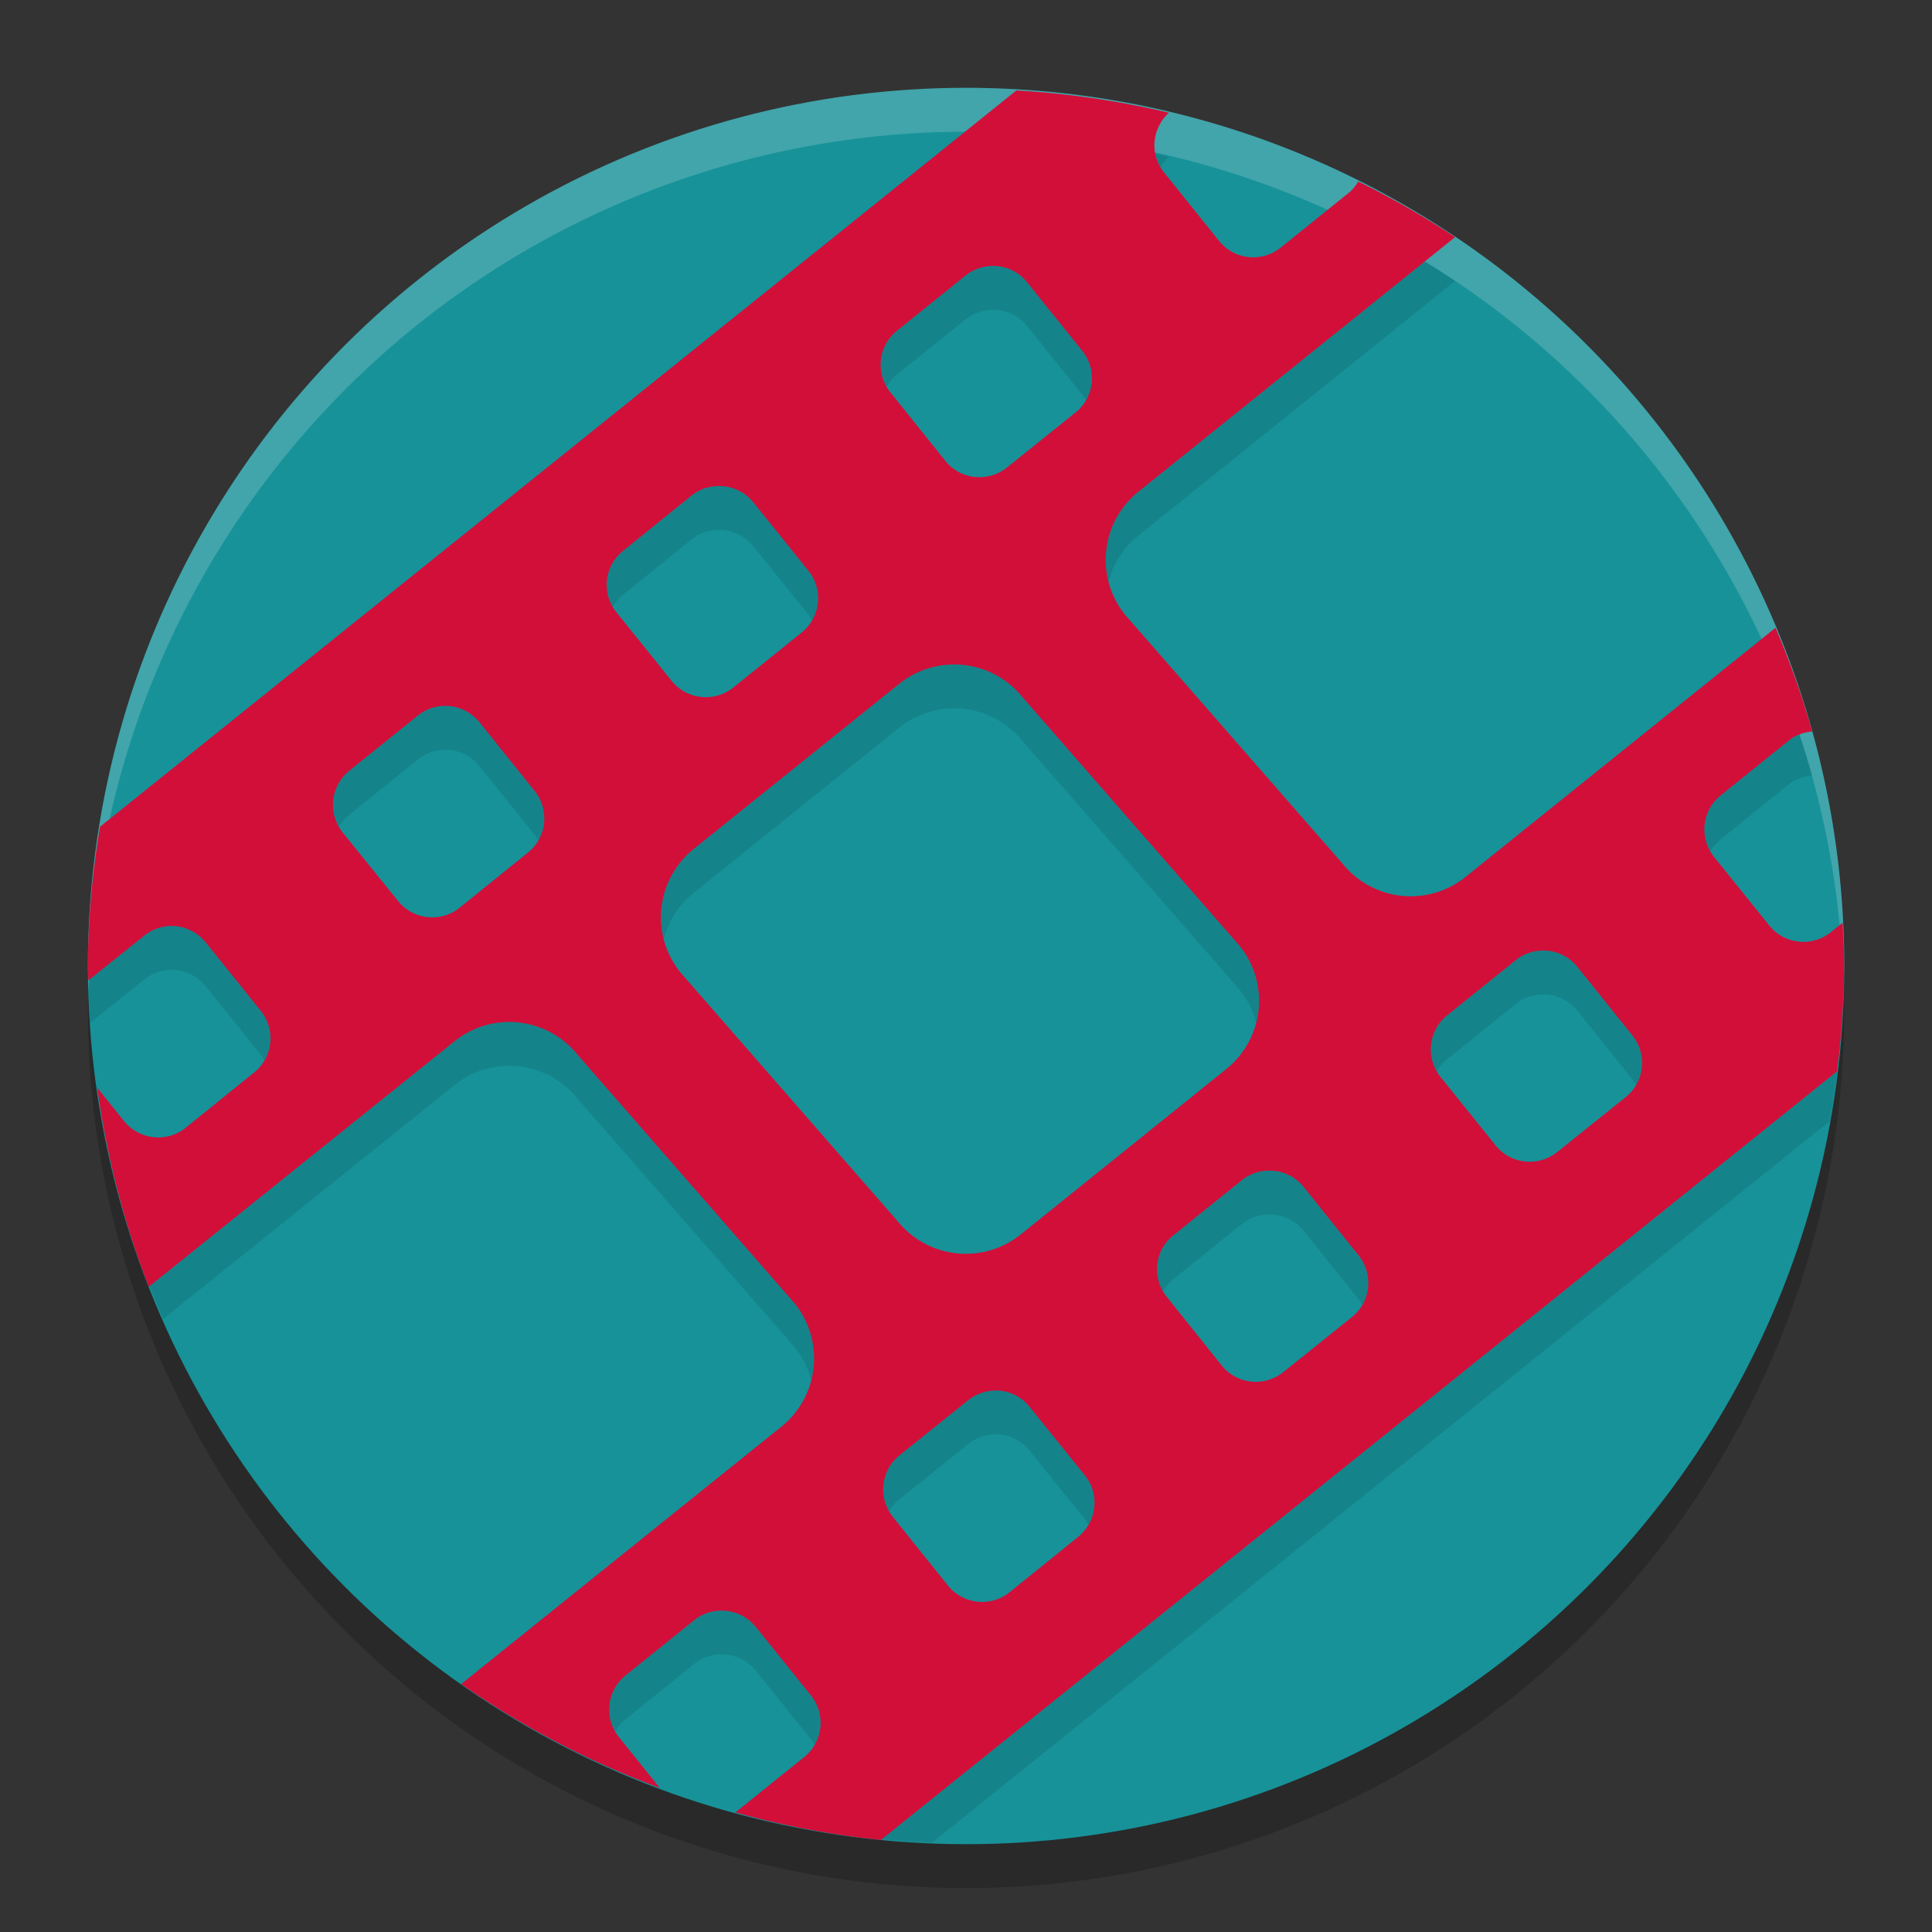 <svg xmlns="http://www.w3.org/2000/svg" width="22" height="22" version="1.1">
 <rect width="100%" height="100%" fill="#333333" stroke="none"/>
 <g transform="translate(-0.999,-1)">
  <circle style="opacity:0.2" cx="12" cy="12.5" r="10"/>
  <circle style="fill:#179299" cx="12" cy="12" r="10"/>
  <path style="opacity:0.2;fill:#eff1f5" d="M 12,2 A 10,10 0 0 0 2,12 10,10 0 0 0 2.01,12.293 10,10 0 0 1 12,2.5 10,10 0 0 1 21.99,12.207 10,10 0 0 0 22,12 10,10 0 0 0 12,2 Z"/>
  <path style="opacity:0.1" d="M 12.574,2.529 2.138,10.914 A 10,10 0 0 0 2.009,12.25 10,10 0 0 0 2.023,12.65 l 0.617,-0.494 c 0.108,-0.087 0.24,-0.123 0.367,-0.109 0.127,0.014 0.249,0.078 0.336,0.186 l 0.625,0.777 c 0.174,0.216 0.14,0.53 -0.076,0.703 l -0.779,0.629 C 2.897,14.515 2.583,14.48 2.409,14.264 l -0.191,-0.238 a 10,10 0 0 0 0.639,1.994 l 3.314,-2.66 c 0.162,-0.13 0.351,-0.203 0.543,-0.219 0.32,-0.027 0.646,0.101 0.863,0.371 l 2.471,2.83 c 0.347,0.432 0.278,1.059 -0.154,1.406 l -3.301,2.652 a 10,10 0 0 0 1.385,0.75 c -0.08,-0.199 -0.03,-0.433 0.146,-0.574 l 0.779,-0.627 c 0.108,-0.087 0.24,-0.121 0.367,-0.107 0.127,0.014 0.249,0.076 0.336,0.184 l 0.627,0.779 c 0.174,0.216 0.138,0.53 -0.078,0.703 l -0.311,0.25 a 10,10 0 0 0 1.772,0.223 l 10.217,-8.213 a 10,10 0 0 0 0.156,-1.562 10,10 0 0 0 -0.008,-0.199 l -0.133,0.107 c -0.216,0.174 -0.53,0.14 -0.703,-0.076 l -0.627,-0.779 c -0.174,-0.216 -0.14,-0.53 0.076,-0.703 l 0.779,-0.627 c 0.078,-0.063 0.17,-0.09 0.262,-0.1 a 10,10 0 0 0 -0.418,-1.18 l -3.529,2.836 c -0.432,0.347 -1.057,0.278 -1.404,-0.154 l -2.473,-2.83 c -0.347,-0.432 -0.278,-1.057 0.154,-1.404 l 3.603,-2.897 a 10,10 0 0 0 -1.102,-0.633 c -0.029,0.045 -0.059,0.089 -0.104,0.125 l -0.779,0.627 c -0.216,0.174 -0.53,0.14 -0.703,-0.076 l -0.627,-0.781 c -0.167,-0.207 -0.137,-0.501 0.057,-0.678 a 10,10 0 0 0 -1.738,-0.254 z m -0.213,2.002 c 0.127,0.014 0.247,0.076 0.334,0.184 l 0.627,0.779 c 0.174,0.216 0.14,0.53 -0.076,0.703 l -0.779,0.625 c -0.216,0.174 -0.53,0.142 -0.703,-0.074 l -0.625,-0.779 c -0.174,-0.216 -0.142,-0.53 0.074,-0.703 l 0.779,-0.627 C 12.1,4.552 12.234,4.517 12.361,4.531 Z m -3.119,2.506 c 0.127,0.014 0.249,0.076 0.336,0.184 l 0.627,0.779 c 0.174,0.216 0.138,0.53 -0.078,0.703 l -0.777,0.625 C 9.134,9.502 8.82,9.468 8.646,9.252 l -0.627,-0.779 c -0.174,-0.216 -0.14,-0.528 0.076,-0.701 l 0.779,-0.629 c 0.108,-0.087 0.24,-0.119 0.367,-0.105 z m 2.539,2.033 c 0.32,-0.027 0.646,0.101 0.863,0.371 l 2.471,2.83 c 0.347,0.432 0.278,1.057 -0.154,1.404 l -2.338,1.881 c -0.432,0.347 -1.059,0.278 -1.406,-0.154 l -2.471,-2.83 c -0.347,-0.432 -0.278,-1.059 0.154,-1.406 l 2.338,-1.879 c 0.162,-0.13 0.351,-0.201 0.543,-0.217 z m -5.656,0.471 c 0.127,0.014 0.249,0.078 0.336,0.186 l 0.625,0.779 c 0.174,0.216 0.14,0.53 -0.076,0.703 l -0.777,0.627 c -0.216,0.174 -0.53,0.138 -0.703,-0.078 l -0.629,-0.779 c -0.174,-0.216 -0.138,-0.53 0.078,-0.703 l 0.779,-0.627 C 5.866,9.562 5.998,9.527 6.125,9.541 Z m 12.5,2.785 c 0.127,0.014 0.249,0.076 0.336,0.184 l 0.625,0.779 c 0.174,0.216 0.142,0.53 -0.074,0.703 l -0.779,0.625 c -0.216,0.174 -0.53,0.142 -0.703,-0.074 l -0.627,-0.779 c -0.174,-0.216 -0.14,-0.53 0.076,-0.703 l 0.779,-0.627 c 0.108,-0.087 0.24,-0.121 0.367,-0.107 z m -3.117,2.506 c 0.127,0.014 0.249,0.076 0.336,0.184 l 0.625,0.779 c 0.174,0.216 0.14,0.53 -0.076,0.703 l -0.779,0.625 c -0.216,0.174 -0.53,0.142 -0.703,-0.074 l -0.625,-0.781 c -0.174,-0.216 -0.142,-0.528 0.074,-0.701 l 0.779,-0.627 c 0.108,-0.087 0.242,-0.121 0.369,-0.107 z m -3.117,2.504 c 0.127,0.014 0.247,0.078 0.334,0.186 l 0.627,0.777 c 0.174,0.216 0.138,0.53 -0.078,0.703 l -0.779,0.629 c -0.216,0.174 -0.53,0.138 -0.703,-0.078 l -0.625,-0.779 c -0.174,-0.216 -0.14,-0.53 0.076,-0.703 l 0.779,-0.625 c 0.108,-0.087 0.242,-0.123 0.369,-0.109 z"/>
  <path style="fill:#d20f39" d="M 12.574,2.029 2.138,10.414 A 10,10 0 0 0 1.999,12 10,10 0 0 0 2.005,12.164 l 0.635,-0.508 c 0.108,-0.087 0.24,-0.123 0.367,-0.109 0.127,0.014 0.249,0.078 0.336,0.186 l 0.625,0.777 c 0.174,0.216 0.14,0.53 -0.076,0.703 l -0.779,0.629 c -0.216,0.174 -0.53,0.138 -0.703,-0.078 l -0.303,-0.377 a 10,10 0 0 0 0.586,2.266 l 3.478,-2.793 c 0.162,-0.13 0.351,-0.203 0.543,-0.219 0.32,-0.027 0.646,0.101 0.863,0.371 l 2.471,2.83 c 0.347,0.432 0.278,1.059 -0.154,1.406 l -3.643,2.928 a 10,10 0 0 0 2.262,1.184 l -0.467,-0.58 c -0.174,-0.216 -0.138,-0.53 0.078,-0.703 l 0.779,-0.627 c 0.108,-0.087 0.24,-0.121 0.367,-0.107 0.127,0.014 0.249,0.076 0.336,0.184 l 0.627,0.779 c 0.174,0.216 0.138,0.53 -0.078,0.703 l -0.779,0.627 c -0.001,9.55e-4 -0.003,10e-4 -0.004,0.002 a 10,10 0 0 0 1.658,0.314 l 10.887,-8.752 a 10,10 0 0 0 0.082,-1.199 10,10 0 0 0 -0.018,-0.494 l -0.133,0.107 c -0.216,0.174 -0.53,0.14 -0.703,-0.076 l -0.627,-0.779 c -0.174,-0.216 -0.14,-0.53 0.076,-0.703 l 0.779,-0.627 c 0.078,-0.063 0.17,-0.09 0.262,-0.1 a 10,10 0 0 0 -0.418,-1.18 l -3.529,2.836 c -0.432,0.347 -1.057,0.278 -1.404,-0.154 l -2.473,-2.83 c -0.347,-0.432 -0.278,-1.057 0.154,-1.404 l 3.603,-2.897 a 10,10 0 0 0 -1.102,-0.633 c -0.029,0.045 -0.059,0.089 -0.104,0.125 l -0.779,0.627 c -0.216,0.174 -0.53,0.14 -0.703,-0.076 l -0.627,-0.781 c -0.167,-0.207 -0.137,-0.501 0.057,-0.678 a 10,10 0 0 0 -1.738,-0.254 z m -0.213,2.002 c 0.127,0.014 0.247,0.076 0.334,0.184 l 0.627,0.779 c 0.174,0.216 0.14,0.53 -0.076,0.703 l -0.779,0.625 c -0.216,0.174 -0.53,0.142 -0.703,-0.074 l -0.625,-0.779 c -0.174,-0.216 -0.142,-0.53 0.074,-0.703 l 0.779,-0.627 C 12.1,4.052 12.234,4.017 12.361,4.031 Z m -3.119,2.506 c 0.127,0.014 0.249,0.076 0.336,0.184 l 0.627,0.779 c 0.174,0.216 0.138,0.53 -0.078,0.703 l -0.777,0.625 C 9.134,9.002 8.82,8.968 8.646,8.752 l -0.627,-0.779 c -0.174,-0.216 -0.14,-0.528 0.076,-0.701 l 0.779,-0.629 c 0.108,-0.087 0.24,-0.119 0.367,-0.105 z m 2.539,2.033 c 0.32,-0.027 0.646,0.101 0.863,0.371 l 2.471,2.83 c 0.347,0.432 0.278,1.057 -0.154,1.404 l -2.338,1.881 c -0.432,0.347 -1.059,0.278 -1.406,-0.154 l -2.471,-2.83 c -0.347,-0.432 -0.278,-1.059 0.154,-1.406 l 2.338,-1.879 c 0.162,-0.13 0.351,-0.201 0.543,-0.217 z m -5.656,0.471 c 0.127,0.014 0.249,0.078 0.336,0.186 l 0.625,0.779 c 0.174,0.216 0.14,0.53 -0.076,0.703 l -0.777,0.627 c -0.216,0.174 -0.53,0.138 -0.703,-0.078 l -0.629,-0.779 C 4.727,10.263 4.763,9.949 4.978,9.775 l 0.779,-0.627 c 0.108,-0.087 0.24,-0.121 0.367,-0.107 z m 12.5,2.785 c 0.127,0.014 0.249,0.076 0.336,0.184 l 0.625,0.779 c 0.174,0.216 0.142,0.53 -0.074,0.703 l -0.779,0.625 c -0.216,0.174 -0.53,0.142 -0.703,-0.074 l -0.627,-0.779 c -0.174,-0.216 -0.14,-0.53 0.076,-0.703 l 0.779,-0.627 c 0.108,-0.087 0.24,-0.121 0.367,-0.107 z m -3.117,2.506 c 0.127,0.014 0.249,0.076 0.336,0.184 l 0.625,0.779 c 0.174,0.216 0.14,0.53 -0.076,0.703 l -0.779,0.625 c -0.216,0.174 -0.53,0.142 -0.703,-0.074 l -0.625,-0.781 c -0.174,-0.216 -0.142,-0.528 0.074,-0.701 l 0.779,-0.627 c 0.108,-0.087 0.242,-0.121 0.369,-0.107 z m -3.117,2.504 c 0.127,0.014 0.247,0.078 0.334,0.186 l 0.627,0.777 c 0.174,0.216 0.138,0.53 -0.078,0.703 l -0.779,0.629 c -0.216,0.174 -0.53,0.138 -0.703,-0.078 l -0.625,-0.779 c -0.174,-0.216 -0.14,-0.53 0.076,-0.703 l 0.779,-0.625 c 0.108,-0.087 0.242,-0.123 0.369,-0.109 z"/>
 </g>
</svg>
